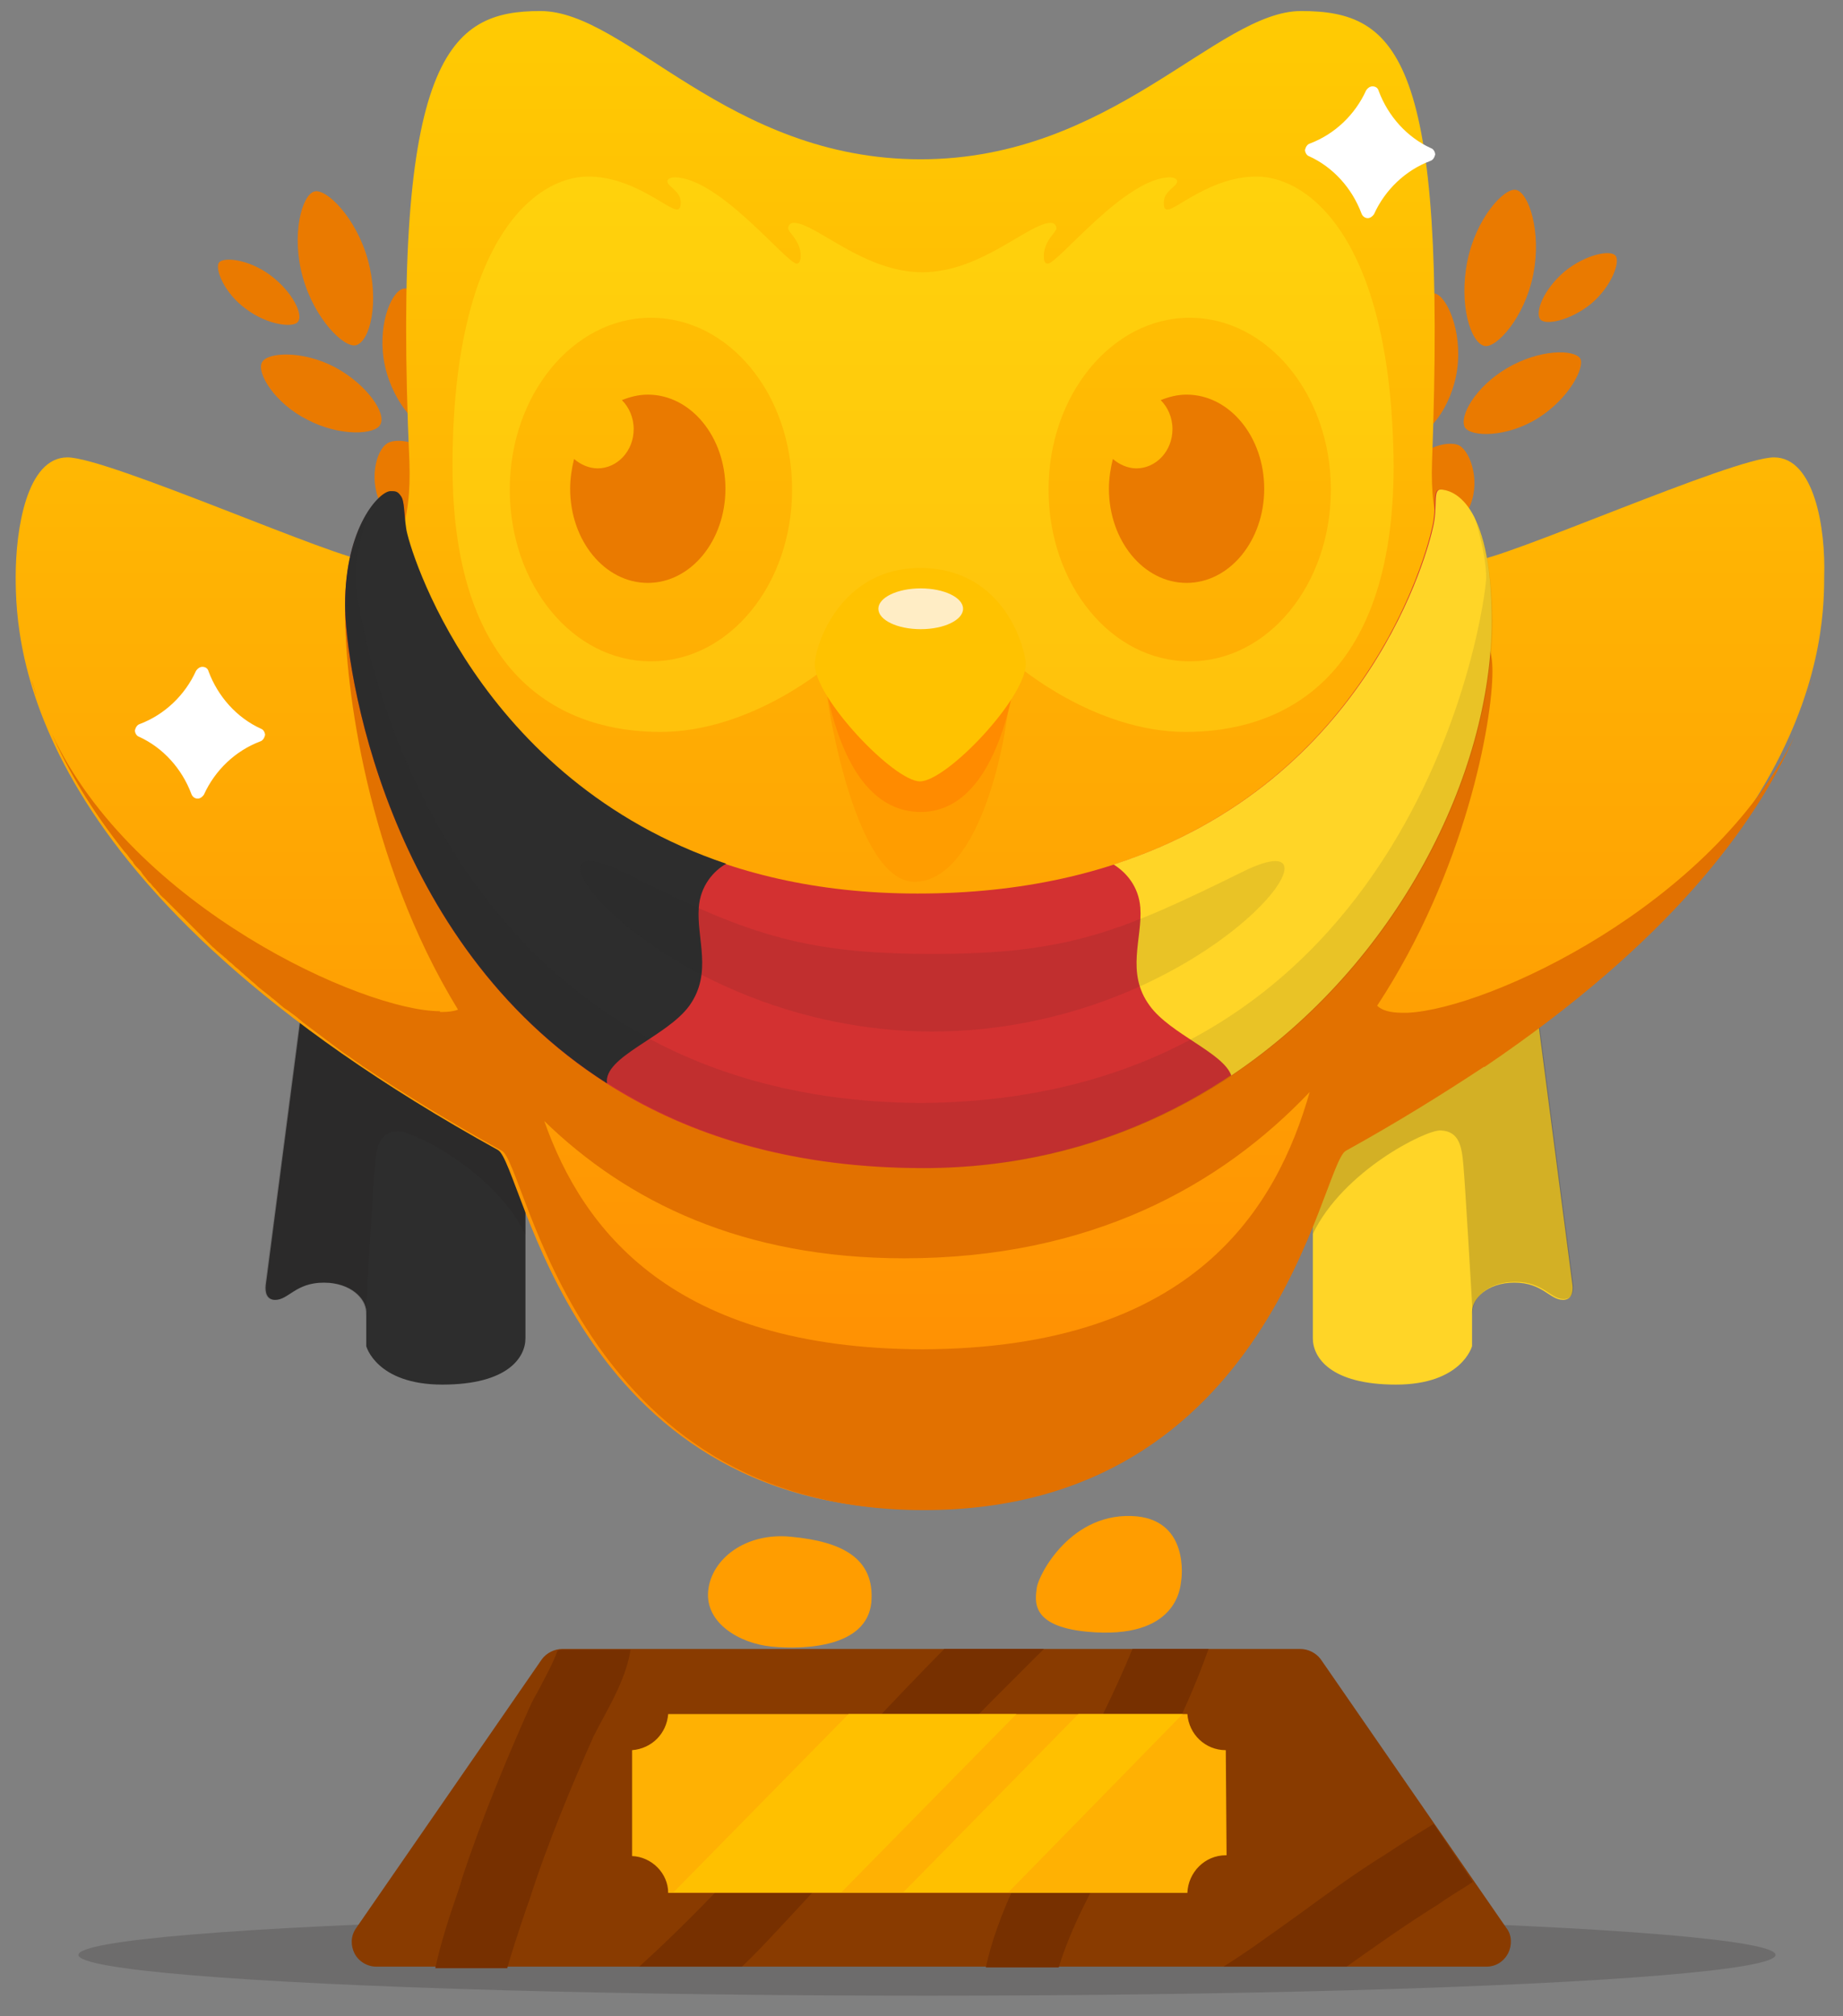 <?xml version="1.0" encoding="UTF-8" standalone="no"?><svg width="235px" height="257px" viewBox="0 0 235 257" version="1.1" xmlns="http://www.w3.org/2000/svg" xmlns:xlink="http://www.w3.org/1999/xlink" xmlns:sketch="http://www.bohemiancoding.com/sketch/ns"><rect x="0" y="0" width="235" height="257" fill="#808080" stroke="none"/><title>de</title><desc>Created with Sketch.</desc><defs><linearGradient x1="50.087%" y1="99.957%" x2="50.087%" y2="-0.025%" id="linearGradient-1"><stop stop-color="#FF8A03" offset="0%"/><stop stop-color="#FFCB03" offset="100%"/></linearGradient></defs><g id="Page-1" stroke="none" stroke-width="1" fill="none" fill-rule="evenodd" sketch:type="MSPage"><g id="de" sketch:type="MSArtboardGroup" transform="translate(0, 0.007)"><g id="Group" sketch:type="MSLayerGroup" transform="translate(2, 1)"><ellipse id="Oval" opacity="0.2" fill="#231F20" sketch:type="MSShapeGroup" cx="116.2" cy="248.2" rx="108.2" ry="5.2"/><path d="M163.8,209.2 L69.7,209.2 C68.7,209.2 67.7,209.7 67.1,210.5 L43.4,244.8 C42.7,245.8 42.7,247 43.2,248 C43.7,249 44.8,249.7 46,249.7 L187.5,249.7 C188.7,249.7 189.7,249.1 190.3,248 C190.8,247 190.8,245.7 190.1,244.8 L166.4,210.5 C165.8,209.7 164.8,209.2 163.8,209.2 L163.8,209.2 L163.8,209.2 Z" id="Shape" fill="#893B00" sketch:type="MSShapeGroup"/><g transform="translate(54, 209)" id="Shape" fill="#773000" sketch:type="MSShapeGroup"><path d="M8.7,40.8 C9.3,38.7 10,36.6 10.6,34.8 C10.9,33.9 11.2,33 11.5,32.2 C13.9,24.7 17,17.4 19.7,11.3 C19.9,10.9 20.3,10.2 20.7,9.4 C22,7 23.9,3.6 24.4,0.3 L15.8,0.3 C15.6,0.3 15.4,0.3 15.1,0.4 C14.5,2.1 13.3,4.2 12.8,5.2 C12.3,6.1 11.8,7 11.5,7.7 C8.7,14 5.5,21.6 2.9,29.5 C2.7,30.3 2.4,31.1 2.1,32 C1.2,34.6 0.2,37.7 -0.5,40.9 L8.7,40.9 L8.7,40.8 Z"/><path d="M126.8,22.5 C125.7,23.2 124.5,23.9 123.4,24.6 C122.5,25.2 121.7,25.7 120.8,26.3 C116.9,28.7 113.1,31.5 109.4,34.2 C106.3,36.4 103.2,38.7 100,40.7 L115.7,40.7 C119.1,38.3 122.3,36 125.6,33.9 C126.5,33.3 127.4,32.8 128.2,32.2 C129.4,31.4 130.6,30.7 131.8,29.9 L126.8,22.5 L126.8,22.5 Z"/><path d="M86,25.7 C86.8,24.2 87.6,22.8 88.3,21.4 C92,14.3 95.6,7.3 98.1,0.2 L88.4,0.2 C86.1,5.8 83.2,11.5 80.2,17.3 C79.5,18.6 78.8,20 78,21.4 C74.8,27.3 71.2,33.9 69.7,40.8 L79,40.8 C80.5,35.8 83.3,30.7 86,25.7 L86,25.7 Z"/><path d="M42.9,36.3 L42.9,36.3 C46.1,32.9 49.1,29.6 52.1,26.3 C58.9,18.9 66,11.2 73.3,4 L74.5,2.8 C75.3,2 76.2,1.1 77.1,0.2 L64.4,0.2 C57.9,6.8 51.6,13.6 45.5,20.2 C42.5,23.5 39.5,26.8 36.4,30 L36.3,30.1 C32.2,34.4 28.6,37.9 25.5,40.7 L38.6,40.7 C40,39.4 41.4,37.9 42.9,36.3 L42.9,36.3 Z"/></g><path d="M36.5,127.5 C36.5,127.5 32,162 31.9,162.8 C31.8,163.7 32,164.7 33.1,164.7 C34.8,164.7 35.7,162.5 39.3,162.5 C42.8,162.5 44.7,164.6 44.7,166.2 L44.7,170.6 C44.7,170.6 46,175.5 54.4,175.5 C62.8,175.5 65,172 65,169.6 L65,149.2 L58.3,135.3 L37.1,125.8 L36.5,127.5 L36.5,127.5 Z" id="Shape" fill="#2D2D2D" sketch:type="MSShapeGroup"/><path d="M193.9,127.5 C193.9,127.5 198.4,162 198.5,162.8 C198.6,163.7 198.4,164.7 197.3,164.7 C195.6,164.7 194.7,162.5 191.1,162.5 C187.6,162.5 185.7,164.6 185.7,166.2 L185.7,170.6 C185.7,170.6 184.4,175.5 176,175.5 C167.6,175.5 165.4,172 165.4,169.6 L165.4,149.2 L172.1,135.3 L193.3,125.8 L193.9,127.5 L193.9,127.5 Z" id="Shape" fill="#FFD527" sketch:type="MSShapeGroup"/><path d="M154.3,222.1 C151.7,222.1 149.6,220.1 149.4,217.5 L83.2,217.5 C83,220 81.1,221.9 78.6,222.1 L78.6,235.6 C81.1,235.7 83.2,237.8 83.2,240.3 L149.4,240.3 C149.5,237.7 151.6,235.5 154.3,235.5 L154.4,235.5 L154.3,222.1 L154.3,222.1 L154.3,222.1 Z" id="Shape" fill="#FFB103" sketch:type="MSShapeGroup"/><path d="M105.3,240.2 L127.6,217.5 L106.2,217.5 L83.9,240.2 L105.3,240.2 Z" id="Shape" opacity="0.9" fill="#FFC200" sketch:type="MSShapeGroup"/><path d="M113.2,240.2 L126.6,240.2 L148.8,217.5 L135.5,217.5 L113.2,240.2 Z" id="Shape" opacity="0.9" fill="#FFC200" sketch:type="MSShapeGroup"/><path d="M185.2,64 C183.5,67.3 179.4,68.6 177.9,67.8 C176.1,66.9 175.1,63 176.8,59.6 C178.5,56.2 182.6,55 184.1,55.8 C185.6,56.7 186.9,60.7 185.2,64 L185.2,64 Z" id="Shape" fill="#EA7A00" sketch:type="MSShapeGroup"/><path d="M183.8,46.1 C183.1,51.1 179.8,54.8 178.2,54.5 C176.4,54.2 174.5,49.8 175.3,44.8 C176,39.8 179.3,36.1 180.9,36.4 C182.4,36.6 184.5,41.1 183.8,46.1 L183.8,46.1 Z" id="Shape" fill="#EA7A00" sketch:type="MSShapeGroup"/><path d="M194.1,52.3 C190.1,54.8 185.6,54.7 184.8,53.5 C184,52.1 186.1,48.3 190.2,45.9 C194.3,43.5 198.7,43.5 199.5,44.7 C200.1,45.8 198.1,49.8 194.1,52.3 L194.1,52.3 Z" id="Shape" fill="#EA7A00" sketch:type="MSShapeGroup"/><path d="M193.5,34 C192.4,39.5 188.8,43.4 187.3,43.1 C185.5,42.7 184,37.8 185.1,32.3 C186.2,26.8 189.8,22.9 191.3,23.2 C192.9,23.5 194.6,28.5 193.5,34 L193.5,34 Z" id="Shape" fill="#EA7A00" sketch:type="MSShapeGroup"/><path d="M200.9,37.7 C198.2,39.9 195,40.5 194.4,39.7 C193.7,38.8 194.8,35.9 197.5,33.6 C200.2,31.4 203.4,30.8 204,31.6 C204.6,32.3 203.6,35.4 200.9,37.7 L200.9,37.7 Z" id="Shape" fill="#EA7A00" sketch:type="MSShapeGroup"/><path d="M193.3,125.9 L194,127.4 C194,127.4 198.5,161.9 198.6,162.7 C198.7,163.6 198.5,164.6 197.4,164.6 C195.7,164.6 194.8,162.4 191.2,162.4 C187.7,162.4 185.8,164.5 185.8,166.1 L185.8,166.8 C185.6,163.4 184.8,149.7 184.6,147.6 C184.4,145.2 184.1,143.2 181.7,143.1 C179.8,143 169.2,148.3 165.4,156.3 L165.4,149.3 L172.1,135.4 L193.3,125.9 L193.3,125.9 Z" id="Shape" opacity="0.2" fill="#231F20" sketch:type="MSShapeGroup"/><path d="M46.8,63.7 C48.7,66.9 52.8,67.9 54.3,67 C56,65.9 56.8,62 54.9,58.8 C53,55.6 48.9,54.6 47.4,55.5 C45.9,56.4 44.9,60.5 46.8,63.7 L46.8,63.7 Z" id="Shape" fill="#EA7A00" sketch:type="MSShapeGroup"/><path d="M37.1,126 L36.4,127.5 C36.4,127.5 31.9,162 31.8,162.8 C31.7,163.7 31.9,164.7 33,164.7 C34.7,164.7 35.6,162.5 39.2,162.5 C42.7,162.5 44.6,164.6 44.6,166.2 L44.6,166.9 C44.8,163.5 45.6,149.8 45.8,147.7 C46,145.3 46.3,143.3 48.7,143.2 C50.6,143.1 61.2,148.4 65,156.4 L65,149.4 L58.3,135.5 L37.1,126 L37.1,126 Z" id="Shape" opacity="0.2" fill="#231F20" sketch:type="MSShapeGroup"/><path d="M47.1,45.7 C48.2,50.6 51.7,54.1 53.2,53.7 C55,53.3 56.6,48.8 55.5,43.8 C54.4,38.9 50.9,35.4 49.4,35.8 C47.8,36.2 46,40.8 47.1,45.7 L47.1,45.7 Z" id="Shape" fill="#EA7A00" sketch:type="MSShapeGroup"/><path d="M37.2,52.5 C41.4,54.7 45.9,54.4 46.5,53.1 C47.3,51.7 44.8,48 40.7,45.8 C36.5,43.6 32,43.9 31.4,45.2 C30.7,46.5 33,50.4 37.2,52.5 L37.2,52.5 Z" id="Shape" fill="#EA7A00" sketch:type="MSShapeGroup"/><path d="M36.6,34.3 C38.1,39.7 41.9,43.4 43.4,43 C45.2,42.5 46.4,37.5 44.9,32.1 C43.4,26.7 39.6,23 38.1,23.4 C36.5,23.8 35.1,28.9 36.6,34.3 L36.6,34.3 Z" id="Shape" fill="#EA7A00" sketch:type="MSShapeGroup"/><path d="M29.4,38.4 C32.2,40.5 35.5,40.8 36,40 C36.7,39.1 35.3,36.2 32.5,34.1 C29.7,32 26.4,31.7 25.9,32.5 C25.4,33.3 26.6,36.4 29.4,38.4 L29.4,38.4 Z" id="Shape" fill="#EA7A00" sketch:type="MSShapeGroup"/><path d="M224.2,57.3 C219,57.3 189.4,70.5 185.8,70.5 C182.3,70.5 180.3,65.8 180.6,57.8 C182.5,6.4 176.3,0.4 163.9,0.4 C153.2,0.4 139.8,19.3 115.4,19.3 C90.7,19.3 77.9,0.4 66.9,0.4 C55.4,0.4 47.9,5.9 50.2,57.8 C50.5,65.8 48.6,70.5 45,70.5 C41.4,70.5 11.8,57.3 6.6,57.3 C1.4,57.3 0,66.5 0,72.5 C0,81.6 1.4,112.4 61.5,145.6 C64.7,147.4 70.7,191.4 115.3,191.4 C159.9,191.4 165.9,147.4 169.1,145.6 C229.2,112.4 230.6,81.6 230.6,72.5 C230.8,66.5 229.4,57.3 224.2,57.3 L224.2,57.3 Z" id="Shape" fill="url(#linearGradient-1)" sketch:type="MSShapeGroup"/><path d="M98.9,194.9 C105.3,195.5 109.6,197.6 109.1,203.3 C108.5,209 100.6,209.3 96.4,208.9 C92.3,208.5 87.9,205.9 88.3,201.8 C88.7,197.7 93.1,194.3 98.9,194.9 L98.9,194.9 Z" id="Shape" fill="#FF9D00" sketch:type="MSShapeGroup"/><path d="M143,192.3 C149.6,193 148.7,200.1 148.6,200.6 C148.5,201.2 148.2,208.1 136.6,207 C129.3,206.3 130,203 130.2,201.4 C130.4,199.8 134.6,191.5 143,192.3 L143,192.3 Z" id="Shape" fill="#FF9D00" sketch:type="MSShapeGroup"/><path d="M80.6,49.3 C79.4,49.3 78.3,49.6 77.3,50 C78.2,50.9 78.8,52.2 78.8,53.7 C78.8,56.5 76.7,58.7 74.2,58.7 C73.1,58.7 72,58.2 71.2,57.5 C70.9,58.7 70.7,60 70.7,61.3 C70.7,67.9 75.1,73.3 80.6,73.3 C86.1,73.3 90.5,67.9 90.5,61.3 C90.5,54.7 86.1,49.3 80.6,49.3 L80.6,49.3 Z" id="Shape" fill="#EA7A00" sketch:type="MSShapeGroup"/><path d="M158.2,21.5 C152.5,21.5 148,25.7 146.9,25.7 C146.4,25.7 146.4,25.3 146.4,24.8 C146.4,23.3 148.1,22.8 148.1,22.1 C148.1,21.7 147.4,21.6 147.2,21.6 C141.5,21.6 132.9,32.6 131.6,32.6 C131.1,32.6 131.1,32 131.1,31.6 C131.1,29.7 132.7,28.6 132.7,28.1 C132.7,27.6 132.3,27.4 132,27.4 C129.2,27.4 123.1,33.7 115.6,33.7 C108.1,33.7 102,27.4 99.2,27.4 C98.9,27.4 98.5,27.6 98.5,28.1 C98.5,28.6 100.1,29.7 100.1,31.6 C100.1,32 100,32.6 99.6,32.6 C98.3,32.6 89.7,21.6 84,21.6 C83.8,21.6 83.1,21.7 83.1,22.1 C83.1,22.8 84.8,23.3 84.8,24.8 C84.8,25.3 84.7,25.7 84.3,25.7 C83.1,25.7 78.7,21.5 73,21.5 C66.1,21.5 55.7,29.9 55.7,58.4 C55.7,86.2 70.5,92.3 82.2,92.3 C93.9,92.3 103.8,83.7 103.8,83.7 L108.6,76.3 L115.7,72.7 L122.8,76.3 L127.6,83.7 C127.6,83.7 137.5,92.3 149.2,92.3 C160.9,92.3 175.7,86.2 175.7,58.4 C175.5,29.9 165.1,21.5 158.2,21.5 L158.2,21.5 Z M81,83.3 C71,83.3 63,73.5 63,61.4 C63,49.3 71.1,39.5 81,39.5 C91,39.5 99,49.3 99,61.4 C99,73.5 91,83.3 81,83.3 L81,83.3 Z M149.7,83.3 C139.7,83.3 131.7,73.5 131.7,61.4 C131.7,49.3 139.8,39.5 149.7,39.5 C159.6,39.5 167.7,49.3 167.7,61.4 C167.7,73.5 159.7,83.3 149.7,83.3 L149.7,83.3 Z" id="Shape" opacity="0.3" fill="#FFF422" sketch:type="MSShapeGroup"/><path d="M149.3,49.3 C148.1,49.3 147,49.6 146,50 C146.9,50.9 147.5,52.2 147.5,53.7 C147.5,56.5 145.4,58.7 142.9,58.7 C141.8,58.7 140.7,58.2 139.9,57.5 C139.6,58.7 139.4,60 139.4,61.3 C139.4,67.9 143.8,73.3 149.3,73.3 C154.8,73.3 159.2,67.9 159.2,61.3 C159.2,54.7 154.8,49.3 149.3,49.3 L149.3,49.3 Z" id="Shape" fill="#EA7A00" sketch:type="MSShapeGroup"/><path d="M102.9,82.7 C102.9,86.5 106.7,111.4 114.6,111.4 C123,111.4 127,92.6 127,83.3 C127,74 120.4,83.4 120.4,83.4 L111.9,85.3 C111.9,85.3 102.9,78.8 102.9,82.7 L102.9,82.7 Z" id="Shape" fill="#FF9D00" sketch:type="MSShapeGroup"/><g transform="translate(2, 77)" id="Shape" fill="#E27100" sketch:type="MSShapeGroup"><path d="M0.5,10.2 C0.5,10.3 0.6,10.4 0.6,10.6 C0.4,9.9 0.2,9.3 0,8.7 C0.2,9.1 0.3,9.6 0.5,10.2 L0.5,10.2 Z"/><path d="M175.5,51.1 L174.8,51.1 C173.3,51.1 172.2,50.8 171.6,50.2 C182.9,33 186.3,14 186.3,7.6 C186.3,-5.1 174,20.6 174,20.6 L137.7,45.9 L91.7,52.2 L62.7,32.5 L45.7,3.2 L40,0.2 C40,9.2 42.7,31.6 54.4,50.7 C53.9,50.9 53.2,51 52.4,51 L52.1,51 L52.1,50.9 C42.4,50.9 12.9,37.6 2.6,15.5 C4.6,20.1 7.6,25.2 11.9,30.6 L12,30.7 C12.3,31 12.5,31.4 12.8,31.7 C12.9,31.8 13,31.9 13,32 C13.2,32.3 13.5,32.6 13.8,32.9 C13.9,33 14,33.1 14.1,33.3 C14.3,33.6 14.6,33.9 14.8,34.2 C14.9,34.3 15,34.5 15.2,34.6 C15.4,34.9 15.7,35.2 15.9,35.4 C16,35.6 16.2,35.7 16.3,35.9 C16.5,36.2 16.8,36.4 17.1,36.7 C17.3,36.9 17.4,37 17.6,37.2 C17.9,37.5 18.1,37.7 18.4,38 C18.6,38.2 18.7,38.3 18.9,38.5 C19.2,38.8 19.4,39 19.7,39.3 C19.9,39.5 20.1,39.7 20.3,39.9 C20.6,40.2 20.8,40.4 21.1,40.7 C21.3,40.9 21.5,41.1 21.7,41.3 C22,41.6 22.2,41.8 22.5,42.1 C22.7,42.3 22.9,42.5 23.1,42.7 C23.4,42.9 23.6,43.2 23.9,43.4 C24.1,43.6 24.4,43.8 24.6,44 C24.9,44.2 25.1,44.5 25.4,44.7 C25.7,44.9 25.9,45.2 26.2,45.4 C26.5,45.6 26.7,45.9 27,46.1 C27.3,46.4 27.6,46.6 27.9,46.9 C28.1,47.1 28.4,47.3 28.6,47.5 C29.1,48 29.7,48.4 30.3,48.9 C30.5,49 30.6,49.2 30.8,49.3 C31.2,49.6 31.6,50 32,50.3 C32.2,50.5 32.4,50.6 32.7,50.8 C33.1,51.1 33.5,51.4 33.9,51.7 C34.1,51.9 34.4,52.1 34.6,52.3 C35,52.6 35.4,52.9 35.8,53.2 C36.1,53.4 36.3,53.6 36.6,53.8 C37,54.1 37.4,54.4 37.8,54.7 C38.1,54.9 38.3,55.1 38.6,55.3 C39,55.6 39.4,55.9 39.8,56.2 C40.1,56.4 40.4,56.6 40.7,56.8 C41.1,57.1 41.5,57.4 42,57.7 C42.1,57.8 42.2,57.9 42.4,58 L42.4,58 C47.6,61.5 53.5,65.1 60,68.7 C63.2,70.5 69.2,114.5 113.8,114.5 C158.4,114.5 164.4,70.5 167.6,68.7 C174.1,65.1 179.9,61.5 185.2,58 L185.3,58 C208.8,42.1 219.7,27.3 224.8,15.9 C214.3,37.4 185.8,50.6 175.5,51.1 L175.5,51.1 Z M113.6,94 C81.8,93.9 70.3,78.8 65.4,64.9 C76,75.2 90.7,82.4 111.3,82.4 C135,82.4 151.6,73.2 163,61.2 C158.8,75.9 148.3,93.9 113.6,94 L113.6,94 Z"/><path d="M226.4,10.6 C226.4,10.5 226.5,10.4 226.5,10.2 C226.7,9.7 226.8,9.1 227,8.6 C226.8,9.3 226.6,10 226.4,10.6 L226.4,10.6 Z"/></g><path d="M102.7,81.8 C102.7,81.8 103.9,102.5 115.4,102.5 C126.5,102.5 127.9,81.9 127.9,81.9" id="Shape" fill="#FF8B00" sketch:type="MSShapeGroup"/><path d="M115.3,71.4 C126.4,71.4 128.8,82.2 128.8,83.6 C128.8,88 118.7,98.6 115.3,98.6 C112,98.6 101.9,88 101.9,83.7 C101.9,81.2 105.2,71.4 115.3,71.4 L115.3,71.4 Z" id="Shape" fill="#FFC200" sketch:type="MSShapeGroup"/><ellipse id="Oval" fill="#FFEDC5" sketch:type="MSShapeGroup" cx="115.4" cy="76.6" rx="5.4" ry="2.6"/><g transform="translate(164, 10)" id="Shape" fill="#FFFFFF" sketch:type="MSShapeGroup"><path d="M8.4,16.3 C8.2,16.3 8.1,16.2 8,16 C6.8,12.7 4.3,9.9 1.1,8.5 C0.9,8.4 0.8,8.3 0.9,8.1 C0.9,7.9 1,7.8 1.2,7.7 C4.5,6.5 7.2,3.9 8.6,0.7 C8.7,0.5 8.8,0.4 9,0.4 L9,0.4 C9.2,0.4 9.3,0.5 9.4,0.7 C10.6,4 13.1,6.8 16.3,8.2 C16.5,8.3 16.6,8.4 16.5,8.6 C16.5,8.8 16.4,8.9 16.2,9 C12.9,10.2 10.2,12.8 8.8,16 C8.8,16.2 8.6,16.3 8.4,16.3 L8.4,16.3 L8.4,16.3 Z"/><path d="M9,0.9 C10.2,4.3 12.8,7.1 16.1,8.7 C12.7,10 9.9,12.6 8.4,15.9 C7.2,12.5 4.6,9.7 1.3,8.1 C4.8,6.8 7.5,4.2 9,0.9 L9,0.9 Z M9,0 C8.7,0 8.4,0.2 8.2,0.5 C6.8,3.6 4.2,6.1 1,7.3 C0.7,7.4 0.5,7.7 0.4,8.1 C0.4,8.4 0.6,8.8 0.9,8.9 C4,10.3 6.4,13 7.6,16.2 C7.7,16.5 8,16.8 8.4,16.8 L8.4,16.8 C8.7,16.8 9,16.6 9.2,16.3 C10.6,13.2 13.2,10.7 16.4,9.5 C16.7,9.4 16.9,9.1 17,8.7 C17,8.4 16.8,8 16.5,7.9 C13.4,6.5 11,3.8 9.8,0.6 C9.7,0.2 9.4,0 9,0 L9,0 L9,0 L9,0 Z"/></g><g transform="translate(15, 84)" id="Shape" fill="#FFFFFF" sketch:type="MSShapeGroup"><path d="M8.3,16.3 C8.1,16.3 8,16.2 7.9,16 C6.7,12.7 4.2,9.9 1,8.5 C0.8,8.4 0.7,8.3 0.8,8.1 C0.8,7.9 0.9,7.8 1.1,7.7 C4.4,6.5 7.1,3.9 8.5,0.7 C8.6,0.5 8.7,0.4 8.9,0.4 L8.9,0.4 C9.1,0.4 9.2,0.5 9.3,0.7 C10.5,4 13,6.8 16.2,8.2 C16.4,8.3 16.5,8.4 16.4,8.6 C16.4,8.8 16.3,8.9 16.1,9 C12.8,10.2 10.1,12.8 8.7,16 C8.6,16.2 8.5,16.3 8.3,16.3 L8.3,16.3 L8.3,16.3 Z"/><path d="M8.8,0.9 C10,4.3 12.6,7.1 15.9,8.7 C12.5,10 9.7,12.6 8.2,15.9 C7,12.5 4.4,9.7 1.1,8.1 C4.6,6.8 7.4,4.2 8.8,0.9 L8.8,0.9 Z M8.8,0 C8.5,0 8.2,0.2 8,0.5 C6.6,3.6 4,6.1 0.8,7.3 C0.5,7.4 0.3,7.7 0.2,8.1 C0.2,8.4 0.4,8.8 0.7,8.9 C3.8,10.3 6.2,13 7.4,16.2 C7.5,16.5 7.8,16.8 8.2,16.8 L8.2,16.8 C8.5,16.8 8.8,16.6 9,16.3 C10.4,13.2 13,10.7 16.2,9.5 C16.5,9.4 16.7,9.1 16.8,8.7 C16.8,8.4 16.6,8 16.3,7.9 C13.2,6.5 10.8,3.8 9.6,0.6 C9.5,0.2 9.2,0 8.8,0 L8.8,0 L8.8,0 L8.8,0 Z"/></g><path d="M49.1,62.3 C48.7,61.7 48.4,61.7 47.8,61.7 C46.4,61.7 42,66.2 42,76.2 C42,86.6 51.4,147.9 115.7,147.9 C160.9,147.9 188.1,107.5 188.1,78.1 C188.1,62.6 182.9,61.5 181.7,61.4 C180.5,61.3 181.3,63.5 180.6,66.3 C180,69.1 169.2,112.9 115,112.9 C62.9,112.9 50.1,69.2 49.7,66.5 C49.5,64.6 49.6,62.9 49.1,62.3 L49.1,62.3 Z" id="Shape" fill="#D33131" sketch:type="MSShapeGroup"/><path d="M75.4,137.1 C74.9,133.7 83,131.2 85.9,127.2 C88.9,123 86.8,118.7 87.1,114.7 C87.3,111.9 89,110 90.6,109.1 C58.8,98.4 50.1,68.7 49.8,66.4 C49.5,64.5 49.6,62.8 49.1,62.2 C48.7,61.6 48.4,61.6 47.8,61.6 C46.4,61.6 42,66.1 42,76.1 C42,83.9 47.1,119.1 75.4,137.1 L75.4,137.1 Z" id="Shape" fill="#2D2D2D" sketch:type="MSShapeGroup"/><path d="M188.2,78.1 C188.2,62.6 183,61.5 181.8,61.4 C180.6,61.3 181.4,63.5 180.7,66.3 C180.2,68.6 172.8,98.6 140,109.2 C141.6,110.2 143.2,112 143.4,114.7 C143.7,118.6 141.5,123 144.6,127.2 C147.2,130.8 154,133.2 155,136.1 C176.2,121.9 188.2,97.6 188.2,78.1 L188.2,78.1 Z" id="Shape" fill="#FFD527" sketch:type="MSShapeGroup"/><path d="M186,64.8 L186,64.8 C186,64.8 187.5,69.5 187.5,72.6 C187.5,75.8 178.9,139.2 115.4,139.6 C51.9,139.2 43.3,75.8 43.3,72.6 C43.3,69.4 44.8,64.8 44.8,64.8 L44.8,64.8 C43.4,67.2 42.2,70.9 42.2,76.2 C42.2,86.6 51.6,147.9 115.9,147.9 C161.1,147.9 188.3,107.5 188.3,78.1 C188.2,71.2 187.2,67.2 186,64.8 L186,64.8 Z" id="Shape" opacity="0.1" fill="#231F20" sketch:type="MSShapeGroup"/><path d="M156.5,110.1 C140.9,117.8 134.1,120.6 116.9,120.6 C100,120.6 92.9,117.9 77.3,110.1 C61.7,102.4 82.4,130.3 116.7,130.5 L116.7,130.5 L116.8,130.5 L116.9,130.5 L116.9,130.5 C151.5,130.4 172.1,102.4 156.5,110.1 L156.5,110.1 Z" id="Shape" opacity="0.1" fill="#231F20" sketch:type="MSShapeGroup"/></g></g></g></svg>